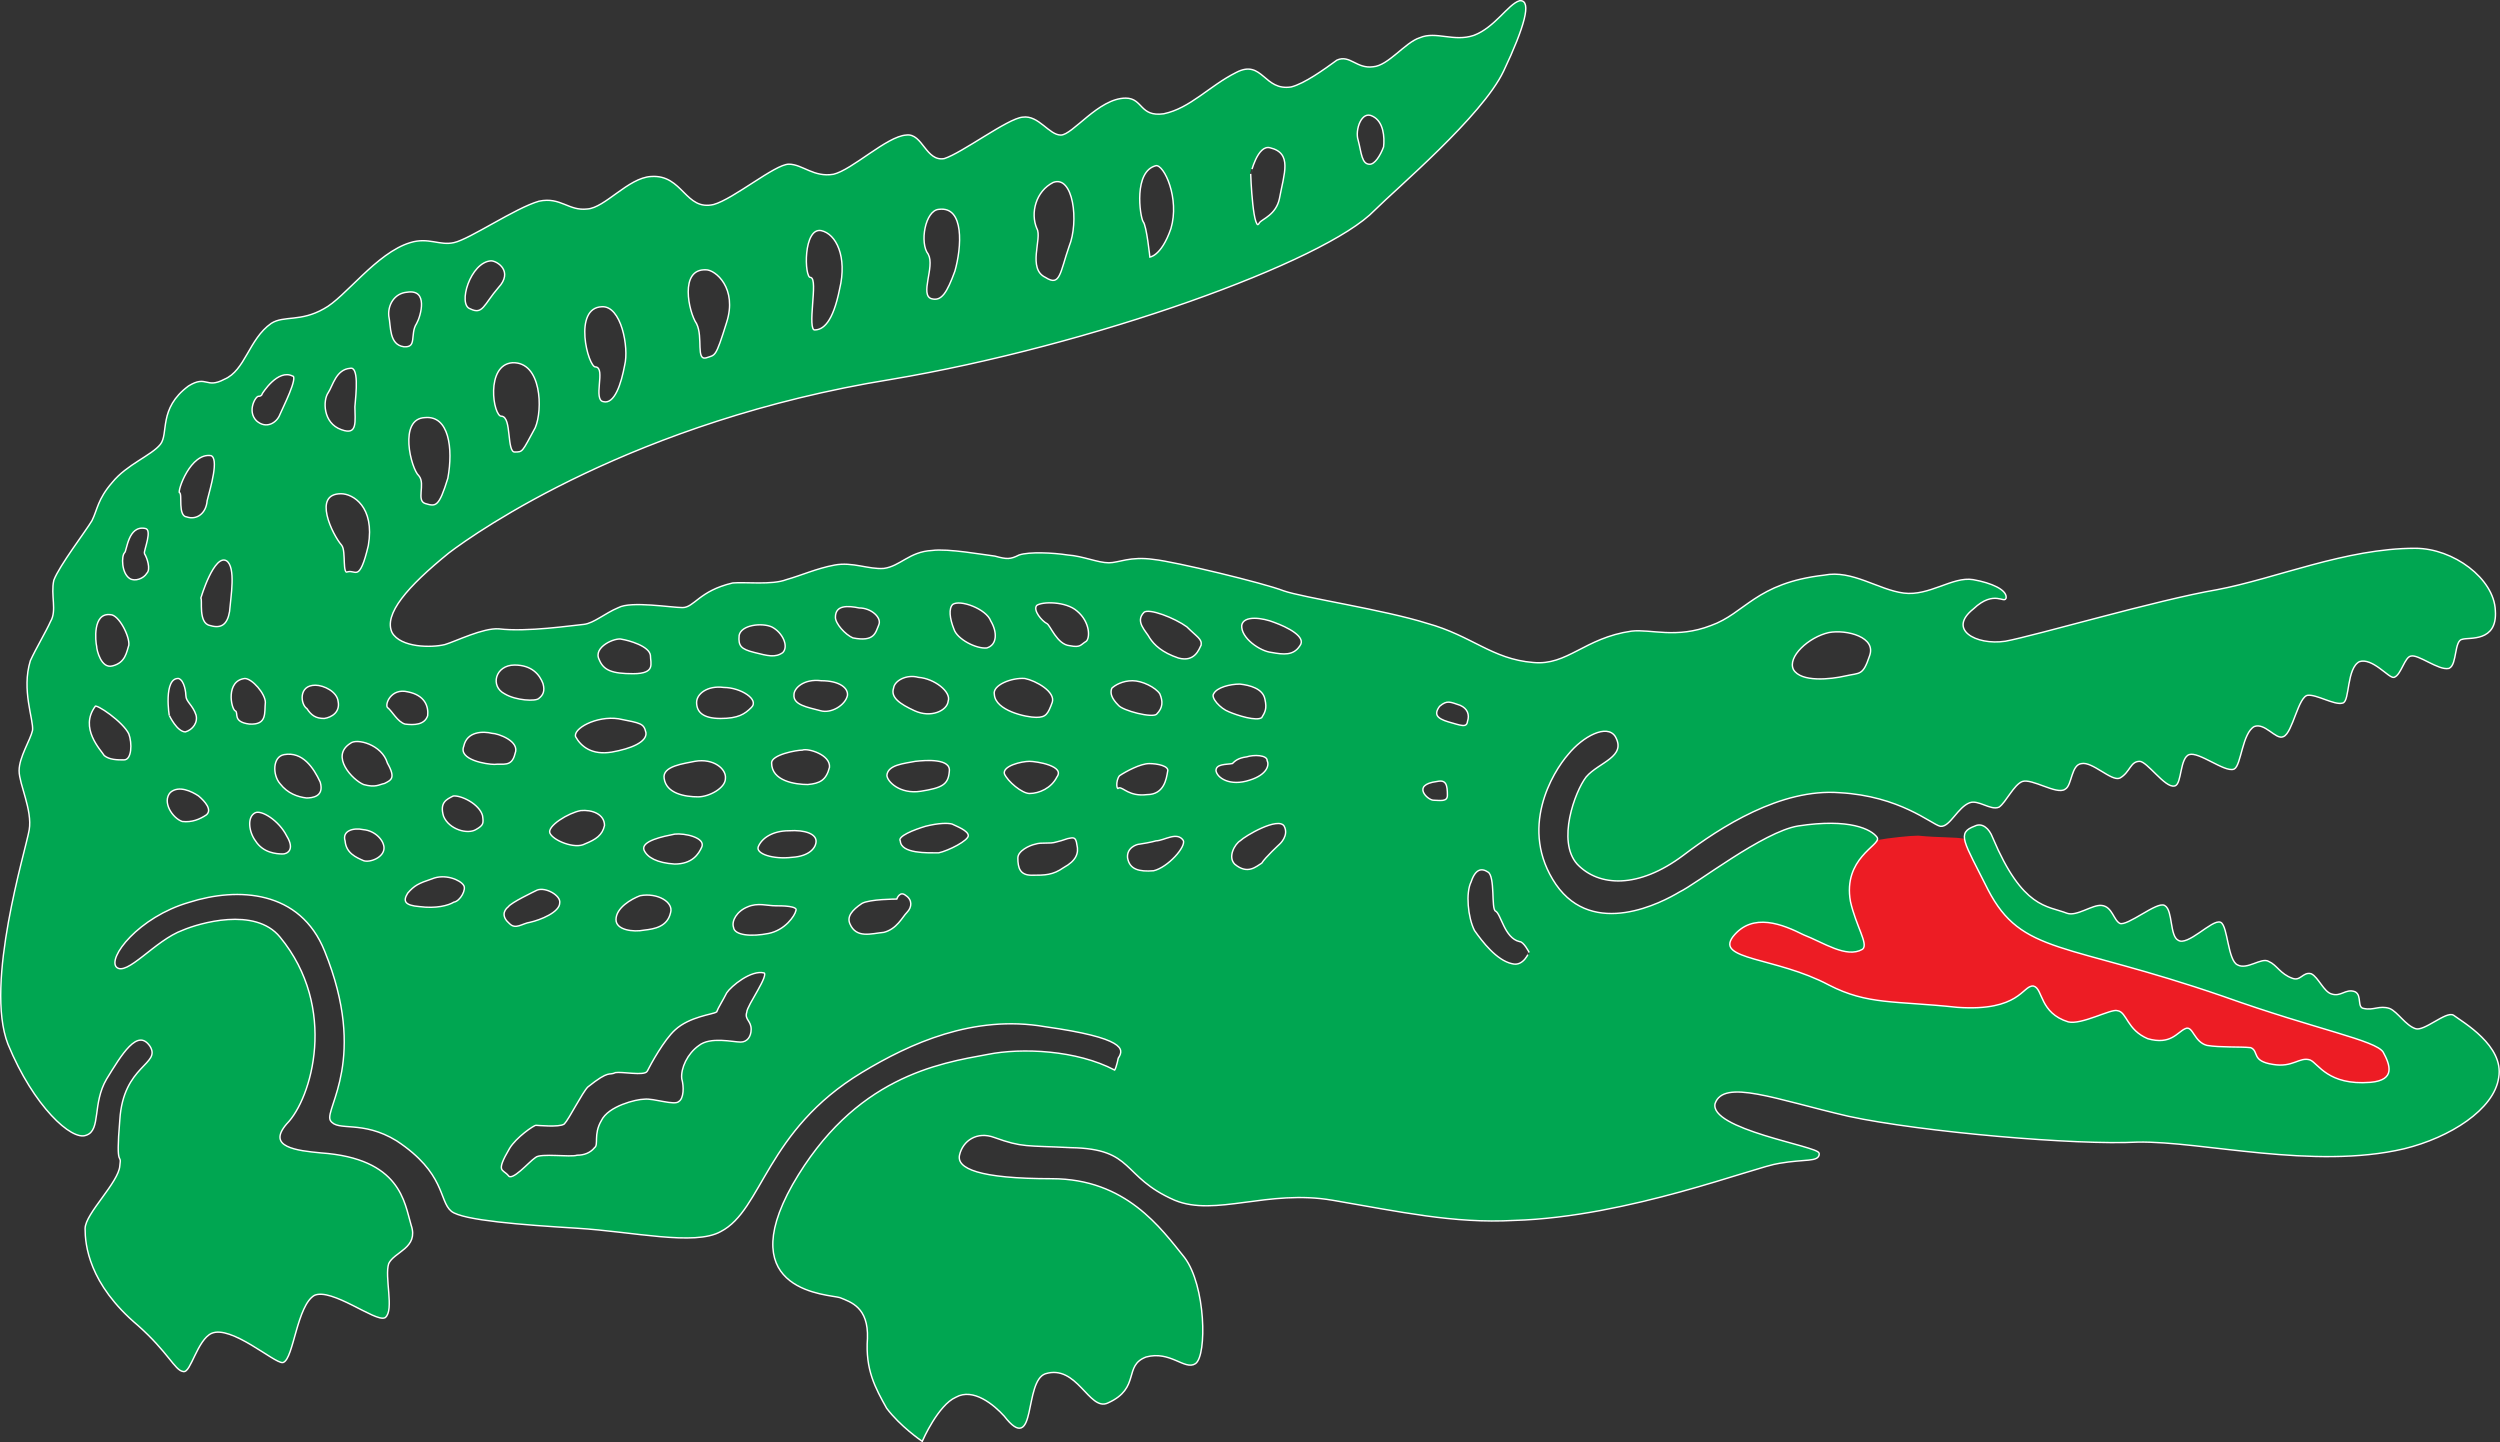 <?xml version="1.0" encoding="utf-8"?>
<!-- Generator: Adobe Illustrator 16.0.0, SVG Export Plug-In . SVG Version: 6.00 Build 0)  -->
<!DOCTYPE svg PUBLIC "-//W3C//DTD SVG 1.1//EN" "http://www.w3.org/Graphics/SVG/1.1/DTD/svg11.dtd">
<svg version="1.1" id="Layer_1" xmlns="http://www.w3.org/2000/svg" xmlns:xlink="http://www.w3.org/1999/xlink" x="0px" y="0px"
	 width="187.303px" height="108.068px" viewBox="0 0 187.303 108.068" enable-background="new 0 0 187.303 108.068"
	 xml:space="preserve">
<rect x="0" y="0" width="187.303" height="108.068" fill="#333333" stroke="none"/>
<g>
	<path fill="#ED1C24" d="M143.715,62.607c-0.588,0-2.181,0.168-3.104,0.335c-0.169,0.504-2.6,1.594-2.014,4.614
		c0.419,1.847,1.343,3.188,0.923,3.522c-1.174,0.671-2.85-0.503-4.36-1.09c-1.509-0.755-3.856-1.762-5.367,0.168
		c-1.342,1.845,3.271,1.593,7.213,3.69c2.936,1.511,4.949,1.175,9.645,1.679c4.697,0.334,4.947-1.679,5.701-1.595
		c0.673,0.168,0.421,2.013,2.603,2.685c1.007,0.25,3.271-1.008,3.689-0.84c0.671,0.084,0.671,1.426,2.265,2.098
		c1.762,0.504,2.265-0.504,2.851-0.756c0.505-0.252,0.588,1.008,1.595,1.26c1.005,0.168,2.517,0.084,3.271,0.168
		c0.587,0.252,0,1.006,1.678,1.259c1.508,0.252,2.012-0.589,2.766-0.337c0.589,0.253,1.345,1.931,4.529,1.679
		c2.014-0.168,1.511-1.426,1.007-2.349c-0.588-0.924-4.947-1.68-11.992-4.194c-11.907-4.11-15.096-3.104-17.611-7.97
		c-1.005-2.013-1.593-3.104-1.76-3.774C146.565,62.691,145.308,62.775,143.715,62.607L143.715,62.607z"/>
	<path fill="none" stroke="#FFFFFF" stroke-width="0.216" stroke-miterlimit="2.613" d="M183.803,76.113
		c-0.505-0.336-2.182,1.258-2.852,1.006c-0.757-0.252-1.343-1.258-1.93-1.51c-0.755-0.25-1.175,0.168-1.929,0
		c-0.588-0.082-0.168-1.006-0.671-1.258c-0.673-0.251-1.008,0.418-1.762,0.168c-0.589-0.168-1.008-1.259-1.512-1.511
		c-0.586-0.167-0.754,0.588-1.424,0.336c-0.924-0.336-1.175-1.007-1.762-1.258c-0.504-0.336-1.594,0.671-2.348,0.251
		c-0.757-0.335-0.757-2.935-1.261-3.188c-0.586-0.251-2.431,1.845-3.186,1.342c-0.672-0.335-0.42-2.266-1.007-2.6
		c-0.503-0.336-2.768,1.594-3.354,1.342c-0.502-0.252-0.587-1.258-1.342-1.342c-0.671-0.084-1.845,0.839-2.601,0.587
		c-1.51-0.587-3.354-0.335-5.619-5.704c-0.251-0.671-0.753-1.091-1.256-0.839c-1.344,0.503-0.841,1.006,1.005,4.697
		c2.517,4.866,5.704,3.858,17.611,7.97c7.044,2.516,11.404,3.271,11.992,4.194c0.504,0.922,1.007,2.181-1.007,2.349
		c-3.187,0.252-3.941-1.427-4.529-1.679c-0.754-0.252-1.258,0.589-2.766,0.336c-1.678-0.252-1.091-1.006-1.678-1.258
		c-0.756-0.084-2.267,0-3.271-0.168c-1.007-0.252-1.09-1.512-1.595-1.26c-0.586,0.252-1.089,1.26-2.852,0.756
		c-1.593-0.672-1.593-2.014-2.264-2.098c-0.42-0.168-2.684,1.09-3.689,0.84c-2.182-0.672-1.93-2.517-2.603-2.685
		c-0.754-0.084-1.004,1.929-5.701,1.595c-4.694-0.504-6.709-0.168-9.645-1.679c-3.941-2.098-8.556-1.846-7.213-3.69
		c1.511-1.931,3.858-0.923,5.366-0.168c1.513,0.587,3.188,1.762,4.361,1.09c0.42-0.335-0.504-1.677-0.923-3.522
		c-0.586-3.271,2.267-4.278,2.014-4.781c-0.419-0.588-2.014-1.426-5.869-0.839c-2.602,0.419-7.633,4.36-8.892,4.949
		c-1.258,0.755-6.456,3.522-9.308-0.588c-2.852-4.192-0.252-8.472,0.922-9.813c1.09-1.342,2.937-2.35,3.605-1.342
		c0.924,1.594-1.258,2.013-2.181,3.104c-0.84,1.091-2.179,4.781-0.672,6.46c1.595,1.677,4.529,1.845,7.884-0.671
		c2.767-2.097,7.297-5.034,11.74-4.698c4.527,0.251,6.878,2.349,7.55,2.518c0.671,0.084,1.257-1.427,2.179-1.762
		c0.671-0.252,1.594,0.586,2.182,0.335c0.503-0.335,1.091-1.678,1.762-1.929c0.755-0.252,2.601,1.006,3.188,0.587
		c0.504-0.252,0.418-1.845,1.259-1.93c0.838-0.168,2.264,1.343,2.851,1.091c0.755-0.419,0.755-1.259,1.509-1.259
		c0.588,0,1.931,2.014,2.602,1.846c0.503-0.083,0.336-2.097,1.091-2.349c0.754-0.252,2.684,1.342,3.354,1.09
		c0.503-0.251,0.587-2.685,1.51-3.188c0.839-0.335,1.678,1.008,2.182,0.756c0.671-0.252,1.089-3.021,1.845-3.104
		c0.67-0.084,2.013,0.754,2.6,0.587c0.503-0.084,0.251-2.601,1.258-3.104c1.008-0.334,2.266,1.26,2.6,1.176
		c0.504-0.168,0.755-1.51,1.259-1.594c0.588-0.168,2.097,1.09,2.853,0.923c0.586-0.252,0.336-2.098,1.006-2.183
		c0.504-0.167,2.601,0.252,2.432-2.097c-0.084-2.35-3.102-4.614-5.952-4.614c-5.201,0-10.399,2.265-14.846,3.104
		c-4.443,0.755-13.585,3.439-15.851,3.859c-2.263,0.336-4.445-0.923-2.433-2.518c1.596-1.51,2.433-0.334,2.433-0.838
		s-1.007-1.007-2.433-1.259c-1.51-0.251-3.271,1.259-5.198,1.007c-1.93-0.252-3.857-1.761-5.953-1.342
		c-5.116,0.587-5.871,2.853-8.47,3.773c-2.603,1.007-4.53,0.252-5.956,0.42c-3.521,0.503-4.78,2.602-7.379,2.35
		c-3.104-0.252-4.613-2.014-7.969-2.938c-3.187-1.006-9.308-1.929-10.734-2.432c-1.509-0.587-8.134-2.183-9.728-2.35
		c-1.761-0.252-2.6,0.251-3.354,0.251c-0.84,0-1.931-0.503-3.104-0.587c-1.091-0.168-2.852-0.251-3.604,0
		c-0.672,0.336-0.923,0.336-1.847,0.084c-0.754-0.084-3.521-0.587-4.695-0.419c-1.679,0.084-2.35,1.176-3.606,1.344
		c-1.174,0.084-2.348-0.505-3.688-0.252c-1.343,0.252-2.433,0.755-3.606,1.09c-1.09,0.419-3.103,0.167-4.025,0.251
		c-2.516,0.587-2.852,1.845-3.773,1.845c-0.839,0-3.857-0.503-4.78,0c-1.007,0.42-1.845,1.174-2.6,1.258
		c-0.922,0.084-4.277,0.588-6.374,0.336c-1.174-0.084-3.188,0.923-4.025,1.174c-1.006,0.252-3.354,0.252-4.025-0.923
		c-0.672-1.426,1.174-3.522,4.277-6.04c2.097-1.594,13.921-9.898,33.125-13.003c15.012-2.517,32.538-8.809,36.229-12.667
		c1.594-1.594,8.052-7.047,9.644-10.402c1.593-3.355,2.096-5.285,1.259-5.201c-0.838,0.252-1.845,2.013-3.438,2.6
		c-1.511,0.503-2.853-0.335-4.025,0.168c-1.091,0.335-2.348,2.098-3.521,2.182c-1.258,0.167-1.763-0.924-2.687-0.505
		c-0.922,0.672-2.431,1.763-3.438,2.014c-2.096,0.336-2.18-2.097-4.108-1.09c-2.013,1.006-3.438,2.684-5.45,3.103
		c-1.846,0.252-1.595-1.174-2.852-1.174c-2.014,0-3.941,2.768-4.864,2.768c-0.922,0-1.678-1.51-2.851-1.342
		c-1.091,0.084-4.529,2.686-5.871,3.104c-1.426,0.252-1.677-1.931-2.853-1.763c-1.425,0.084-4.024,2.602-5.45,2.938
		c-1.51,0.251-2.349-0.755-3.354-0.755s-4.109,2.601-5.619,3.02c-2.18,0.503-2.348-2.264-4.695-2.097
		c-1.678,0.084-3.438,2.35-4.779,2.434c-1.427,0.167-2.014-0.923-3.607-0.587c-1.761,0.503-5.198,2.853-6.374,3.104
		c-1.09,0.251-1.929-0.419-3.271,0c-2.517,0.755-4.863,4.109-6.458,4.949c-1.761,1.007-3.019,0.503-3.941,1.091
		c-1.677,1.174-1.928,3.522-3.521,4.194c-1.426,0.755-1.341-0.336-2.685,0.503c-2.263,1.678-1.425,3.524-2.096,4.363
		c-0.671,0.838-2.517,1.509-3.606,2.853c-1.091,1.258-1.091,2.013-1.51,2.852c-0.503,0.839-2.432,3.356-2.851,4.446
		c-0.251,1.091,0.251,2.265-0.251,3.104c-0.336,0.755-1.09,2.015-1.511,2.936c-0.671,2.182,0.253,4.362,0.169,5.201
		c-0.169,0.755-1.008,2.014-1.008,3.021s1.008,2.936,0.755,4.446C1.988,63.698-1.115,73.68,0.646,78.21
		c1.93,4.697,4.78,7.215,5.786,6.795c1.09-0.336,0.419-2.35,1.51-4.192c1.091-1.765,2.349-3.945,3.354-2.435
		c0.839,1.427-2.012,1.427-2.266,5.535c-0.335,3.943,0.169,2.267,0,3.439c-0.084,1.26-2.6,3.608-2.6,4.698
		c0,1.175,0.252,4.111,3.941,7.214c2.265,2.014,2.768,3.354,3.354,3.438c0.503,0.17,1.007-2.348,2.098-2.852
		c1.51-0.672,4.78,2.266,5.366,2.182c0.755-0.252,1.006-4.279,2.349-5.033c1.343-0.588,4.612,2.013,5.285,1.678
		c0.67-0.504-0.086-3.021,0.25-4.026c0.42-0.922,2.264-1.174,1.677-2.853c-0.502-1.678-0.754-4.948-6.708-5.368
		c-1.763-0.168-4.193-0.421-2.601-2.265c1.846-1.848,3.857-8.641-0.504-13.926c-1.844-2.265-6.038-1.007-7.212-0.504
		c-2.096,0.755-4.192,3.523-5.031,2.769c-0.755-0.755,1.678-3.857,5.45-4.949c3.69-1.175,8.388-0.923,10.232,3.691
		c3.27,8.052,0,11.828,0.419,12.666c0.503,0.84,2.347-0.084,4.947,1.512c3.69,2.433,3.188,4.529,4.109,5.285
		c0.838,0.67,5.283,1.006,9.394,1.258c4.192,0.253,8.805,1.343,10.733,0.253c3.104-1.595,3.354-7.552,10.566-11.914
		c3.605-2.181,8.386-4.361,13.753-3.439c5.955,0.84,6.039,1.68,5.535,2.434c-0.084,0.421-0.25,1.007-0.335,0.923
		c-2.853-1.509-6.96-1.677-9.478-1.175c-3.689,0.673-9.979,1.681-14.592,9.732c-4.529,8.053,2.767,8.137,3.522,8.389
		c0.839,0.336,2.181,0.754,2.097,3.104c-0.168,2.348,0.587,3.69,1.426,5.201c1.006,1.342,2.601,2.432,2.601,2.432
		s1.174-2.684,2.516-3.271c1.342-0.754,2.935,0.589,3.69,1.427c2.348,3.021,1.343-2.601,3.019-3.187
		c2.433-0.756,3.354,2.853,4.697,2.181c2.432-1.091,1.09-2.769,2.852-3.439c1.844-0.504,2.936,1.006,3.689,0.504
		c0.838-0.588,0.755-5.789-0.839-7.885c-1.762-2.182-4.36-5.873-9.896-5.873c-5.451,0-7.212-0.756-6.961-1.846
		c0.252-1.091,1.342-1.847,2.684-1.343c2.099,0.755,2.349,0.586,5.702,0.755c4.864,0.084,3.774,2.182,7.8,3.942
		c3.021,1.258,6.96-0.84,11.825,0c4.946,0.84,9.057,1.762,13.584,1.51c8.558-0.252,18.032-4.026,19.876-4.278
		c1.932-0.334,2.937-0.084,2.937-0.67c0-0.504-8.301-1.763-7.8-3.775c0.671-1.928,4.612-0.336,10.062,0.924
		c5.452,1.174,17.109,2.181,21.638,1.931c4.865-0.085,13.167,2.096,19.959,0.502c3.439-0.839,6.709-2.937,7.045-5.283
		C187.576,78.378,184.473,76.617,183.803,76.113L183.803,76.113z M137.006,47.34c1.342-0.252,3.689,0.335,3.104,1.847
		c-0.505,1.51-0.755,1.258-1.846,1.51c-1.092,0.251-3.354,0.503-3.942-0.504C133.818,49.186,135.496,47.675,137.006,47.34
		L137.006,47.34z M102.875,8.667c0.838,0.42,0.923,1.596,0.838,2.351c-0.252,0.671-0.671,1.342-1.09,1.342
		c-0.672,0-0.672-0.923-0.922-1.846C101.447,9.758,101.951,8.164,102.875,8.667L102.875,8.667z M95.16,11.017
		c1.76,0.419,1.089,2.013,0.753,3.857c-0.252,1.258-1.342,1.594-1.511,1.847c-0.586,1.091-0.753-3.691-0.753-3.691
		S94.153,10.765,95.16,11.017L95.16,11.017z M86.605,12.358c0.671-0.084,1.847,2.517,1.174,4.782
		c-0.754,2.181-1.677,2.181-1.677,2.181s-0.251-2.433-0.504-2.686C85.347,16.217,84.844,12.778,86.605,12.358L86.605,12.358z
		 M78.889,13.617c1.595-0.587,2.015,3.019,1.259,4.865c-0.671,1.93-0.671,3.104-1.846,2.349c-1.426-0.671-0.251-3.02-0.671-3.69
		C77.128,15.965,77.548,14.288,78.889,13.617L78.889,13.617z M70.336,15.63c2.013-0.252,1.761,2.936,1.258,4.698
		c-0.587,1.593-1.006,2.348-1.844,2.097c-0.923-0.336,0.251-2.434-0.252-3.354C68.827,18.231,69.246,15.714,70.336,15.63
		L70.336,15.63z M61.53,17.224c1.175,0.251,2.014,2.013,1.427,4.445c-0.503,2.518-1.258,3.104-1.93,3.104
		c-0.671,0,0.251-3.943-0.336-3.943C60.188,20.831,60.105,16.973,61.53,17.224L61.53,17.224z M52.893,20.16
		c0.755,0,2.433,1.426,1.593,4.026c-0.838,2.685-0.838,2.434-1.593,2.685c-0.839,0.168-0.251-1.595-0.755-2.601
		C51.551,23.431,50.796,20.076,52.893,20.16L52.893,20.16z M45.093,22.927c1.51-0.084,2.097,3.104,1.761,4.446
		c-0.251,1.342-0.755,3.021-1.677,2.769c-0.839-0.167,0.167-2.601-0.587-2.601C44.004,27.542,42.829,23.012,45.093,22.927
		L45.093,22.927z M40.146,32.072c-1.006,1.846-0.923,1.846-1.593,1.846c-0.671,0-0.252-2.685-1.006-2.685
		c-0.671,0-1.258-3.942,0.838-4.11C40.648,27.039,40.733,30.729,40.146,32.072L40.146,32.072z M36.791,19.489
		c0.503,0,1.761,0.839,0.587,2.098c-1.09,1.258-1.174,2.098-2.18,1.595C34.191,22.844,35.198,19.573,36.791,19.489L36.791,19.489z
		 M8.278,45.998c0.671,0,1.51,1.677,1.427,2.35c-0.168,0.503-0.251,1.342-1.259,1.594c-0.923,0.251-1.258-1.258-1.258-1.51
		C7.104,48.094,6.852,45.83,8.278,45.998L8.278,45.998z M9.285,56.986c-0.503,0-1.092,0-1.511-0.335
		c-0.252-0.42-1.929-2.097-0.671-3.775c0.084-0.251,2.182,1.175,2.601,2.098C9.956,55.645,9.956,56.986,9.285,56.986L9.285,56.986z
		 M11.045,42.978c-0.252,0.419-0.922,0.671-1.341,0.419c-0.671-0.419-0.671-1.762-0.419-2.013c0.167-0.084,0.25-2.097,1.592-1.847
		c0.671,0.084-0.084,1.762,0,1.93C11.045,41.719,11.381,42.643,11.045,42.978L11.045,42.978z M66.897,51.534
		c0.084-0.587,1.006-1.09,1.93-0.838c1.174,0.084,2.516,1.09,2.265,1.845c-0.084,0.755-1.342,1.342-2.6,0.755
		C67.4,52.792,66.646,52.289,66.897,51.534L66.897,51.534z M68.575,56.986c0.755-0.084,2.768-0.251,2.6,0.839
		c-0.083,1.006-0.587,1.258-2.18,1.51c-1.595,0.251-2.601-0.755-2.601-1.258C66.479,57.239,67.736,57.154,68.575,56.986
		L68.575,56.986z M64.382,45.495c0.922,0,1.761,0.754,1.509,1.341c-0.251,0.588-0.335,1.342-2.012,1.007
		c-0.587-0.252-1.342-1.091-1.342-1.594C62.537,45.243,63.543,45.327,64.382,45.495L64.382,45.495z M55.325,47.591
		c0.167-0.839,1.761-1.006,2.516-0.671c0.839,0.42,1.342,1.511,0.839,2.015c-0.587,0.42-1.174,0.252-2.181,0
		S55.241,48.43,55.325,47.591L55.325,47.591z M54.234,51.451c1.259,0,2.769,0.922,2.097,1.593c-0.503,0.503-1.006,0.839-2.349,0.839
		c-1.342,0-1.845-0.503-1.845-1.258C52.138,51.954,52.976,51.283,54.234,51.451L54.234,51.451z M52.054,56.986
		c1.426-0.251,2.432,0.587,2.349,1.343c0,0.755-1.258,1.426-2.097,1.426c-1.006,0-2.432-0.252-2.6-1.426
		C49.538,57.323,51.299,57.154,52.054,56.986L52.054,56.986z M48.196,63.698c-0.251-0.755,1.51-1.09,2.349-1.258
		c0.755-0.084,2.348,0.252,2.097,1.007c-0.251,0.587-0.755,1.342-2.097,1.342C49.203,64.705,48.448,64.285,48.196,63.698
		L48.196,63.698z M50.292,68.396c-0.251,1.091-1.257,1.258-2.013,1.342c-0.839,0.168-2.181,0-2.181-0.838
		c0-0.923,1.175-1.594,1.846-1.846C49.287,66.802,50.544,67.556,50.292,68.396L50.292,68.396z M46.604,47.843
		c0.502,0.084,2.097,0.505,2.181,1.26c0,0.587,0.419,1.426-1.343,1.426c-1.593,0-2.264-0.252-2.6-1.091
		C44.338,48.43,46.1,47.675,46.604,47.843L46.604,47.843z M46.352,53.799c1.677,0.335,1.93,0.335,2.097,1.091
		c0.084,0.755-1.174,1.258-2.601,1.51c-1.51,0.252-2.348-0.419-2.768-1.174C42.829,54.554,44.674,53.547,46.352,53.799
		L46.352,53.799z M43.5,60.677c0.838-0.083,1.845,0.252,1.845,1.176c-0.167,0.755-0.67,1.09-1.509,1.426
		c-0.755,0.419-2.433-0.252-2.685-0.839S42.577,60.846,43.5,60.677L43.5,60.677z M41.99,67.641c0,0.755-1.51,1.342-2.265,1.51
		c-0.587,0.084-1.09,0.587-1.593,0.084c-0.587-0.503-0.503-1.007-0.084-1.342c0.251-0.336,1.845-1.091,2.181-1.259
		C40.9,66.382,42.075,67.052,41.99,67.641L41.99,67.641z M38.552,49.772c1.342,0,1.929,0.755,2.181,1.426
		c0.167,0.587,0,0.922-0.336,1.174c-0.251,0.252-1.761,0.168-2.6-0.335C36.623,51.451,37.042,49.772,38.552,49.772L38.552,49.772z
		 M31.843,31.233c1.845-0.168,2.18,2.349,1.761,4.614c-0.671,2.18-0.923,2.18-1.761,1.929c-0.755-0.252,0-1.511-0.504-2.099
		C30.752,35.176,29.746,31.317,31.843,31.233L31.843,31.233z M30.5,21.838c1.678-0.251,1.091,1.846,0.755,2.434
		c-0.503,0.755,0.084,1.846-1.005,1.761c-1.175-0.167-1.007-1.593-1.175-2.349C28.992,22.844,29.495,21.921,30.5,21.838L30.5,21.838
		z M24.547,29.388c0.336-0.504,0.587-1.762,1.677-1.846c0.754-0.168,0.503,1.93,0.419,2.937c0,1.006,0.252,2.264-1.09,1.761
		C24.128,31.737,24.128,29.976,24.547,29.388L24.547,29.388z M19.348,29.64c0.251,0,0.251-0.168,0.251-0.168s1.175-1.93,2.35-1.344
		c0.503,0.084-0.756,2.518-0.923,2.938c-0.251,0.671-1.09,1.174-1.845,0.503C18.425,30.813,19.096,29.64,19.348,29.64L19.348,29.64z
		 M15.825,34.085c0.671,0.251,0,2.434-0.252,3.439c-0.083,1.007-0.839,1.51-1.594,1.258c-0.755-0.083-0.336-1.845-0.588-1.845
		C13.226,36.77,14.231,33.834,15.825,34.085L15.825,34.085z M13.393,50.78c0.504,0.167,0.588,1.174,0.588,1.341
		c0,0.42,0.503,0.671,0.755,1.426c0.167,0.587-0.252,1.176-0.839,1.343c-0.671,0-1.257-1.259-1.257-1.259
		C12.639,53.799,12.136,50.696,13.393,50.78L13.393,50.78z M15.49,61.097c-0.505,0.336-1.092,0.587-1.847,0.503
		c-0.755-0.251-1.593-1.51-0.922-2.266c0.67-0.587,1.677-0.084,2.18,0.251C15.406,60.007,15.993,60.677,15.49,61.097L15.49,61.097z
		 M15.742,46.92c-1.007-0.168-0.588-2.097-0.756-2.097c0,0,1.008-3.438,2.014-2.852c0.755,0.503,0.336,2.769,0.252,3.858
		C17.083,46.836,16.58,47.172,15.742,46.92L15.742,46.92z M17.586,53.296c-0.335-0.168-0.755-2.349,0.755-2.516
		c0.587,0,1.594,1.174,1.594,1.845c-0.083,0.755,0.168,1.761-1.258,1.677C17.335,54.135,17.838,53.38,17.586,53.296L17.586,53.296z
		 M21.192,64.034c-0.503,0-1.51-0.084-2.096-1.007c-0.503-0.671-0.671-1.845,0-2.18c0.502-0.253,1.844,0.587,2.432,1.761
		C22.198,63.698,21.528,64.034,21.192,64.034L21.192,64.034z M22.954,59.839c-0.671-0.084-1.426-0.336-2.014-1.09
		c-0.587-0.671-0.587-2.097,0.336-2.265c1.426-0.252,2.264,1.007,2.768,2.098C24.379,59.755,23.373,59.839,22.954,59.839
		L22.954,59.839z M24.295,53.883c-0.671,0-1.006-0.252-1.341-0.755c-0.503-0.336-0.671-1.845,0.67-1.845
		c0.671,0,1.678,0.503,1.762,1.258C25.553,53.38,24.883,53.799,24.295,53.883L24.295,53.883z M25.553,36.938
		c0.922,0,2.6,1.007,2.096,3.942c-0.671,2.853-1.006,1.847-1.593,2.014c-0.503,0.252-0.167-1.595-0.503-2.014
		C24.883,40.125,23.289,36.938,25.553,36.938L25.553,36.938z M27.23,64.537c-0.587-0.252-1.341-0.587-1.426-1.51
		c-0.251-0.839,0.671-1.09,1.426-0.922c0.923,0.083,1.595,0.838,1.595,1.426C28.825,64.285,27.733,64.705,27.23,64.537L27.23,64.537
		z M28.825,58.749c-0.421,0.083-0.672,0.335-1.595,0.083c-0.839-0.335-2.6-2.181-1.006-3.188c0.503-0.419,2.433,0.084,2.852,1.51
		C29.746,58.329,29.327,58.497,28.825,58.749L28.825,58.749z M28.992,53.044c-0.252-0.252,0.251-1.593,1.593-1.258
		c1.259,0.251,1.594,1.09,1.51,1.845c-0.251,0.755-1.091,0.755-1.762,0.671C29.746,54.135,29.327,53.296,28.992,53.044
		L28.992,53.044z M34.023,67.641c-0.419,0.252-1.342,0.503-2.6,0.336c-1.091-0.084-1.342-0.42-0.923-1.09
		c0.503-0.589,0.839-0.756,1.846-1.092c1.006-0.419,2.181,0.084,2.433,0.503C35.03,66.634,34.527,67.556,34.023,67.641
		L34.023,67.641z M35.701,62.188c-0.672,0.42-2.097,0-2.517-1.006c-0.335-1.091,0.252-1.344,0.755-1.596
		c0.587-0.084,2.014,0.588,2.266,1.511C36.288,61.684,36.288,61.853,35.701,62.188L35.701,62.188z M37.042,57.323
		c-0.587,0-2.769-0.336-2.349-1.426c0.251-1.174,1.511-1.174,2.182-1.007c0.419,0,2.18,0.587,1.761,1.594
		C38.384,57.574,37.629,57.239,37.042,57.323L37.042,57.323z M56.331,77.119c0,0.588-0.335,1.008-0.838,1.008
		c-0.588,0-2.265-0.42-3.104,0.252c-0.839,0.586-1.342,1.679-1.258,2.435c0.168,0.586,0.168,1.508-0.251,1.76
		c-0.335,0.336-1.929-0.252-2.6-0.168c-0.588,0-2.685,0.504-3.188,1.594c-0.587,1.008-0.167,1.762-0.503,2.015
		c-0.335,0.42-0.839,0.588-1.342,0.588c-0.503,0.168-2.769-0.168-3.104,0.168c-0.503,0.334-1.761,1.846-2.097,1.342
		c-0.419-0.504-1.006-0.252,0.084-2.098c0.503-0.839,1.845-1.761,2.013-1.761c0.084,0,1.762,0.166,2.098-0.084
		c0.335-0.338,1.342-2.35,1.762-2.77c1.677-1.342,1.593-0.84,2.096-1.092c0.504-0.084,2.182,0.252,2.349-0.084
		c0.252-0.502,1.258-2.349,2.097-3.104c1.09-1.006,2.852-1.174,3.103-1.342c0.083-0.25,0.503-0.922,0.755-1.426
		c0.335-0.503,1.846-1.762,2.853-1.51c0.503,0.167-1.258,2.518-1.258,3.02C55.828,76.365,56.331,76.449,56.331,77.119L56.331,77.119
		z M57.589,69.989c-1.258,0.252-2.601,0.168-2.685-0.502c-0.168-0.504,0.253-1.26,1.091-1.594c0.755-0.336,1.509-0.084,2.096-0.084
		c0.503,0,1.762,0,1.594,0.419C59.602,68.647,58.847,69.737,57.589,69.989L57.589,69.989z M59.35,64.285
		c-1.426,0.168-2.767-0.251-2.6-0.838c0.251-0.671,1.09-1.259,2.348-1.259c1.258-0.083,2.097,0.252,2.097,0.839
		C61.195,63.53,60.691,64.202,59.35,64.285L59.35,64.285z M62.201,57.491c-0.251,1.006-0.756,1.258-1.678,1.341
		c-0.923,0-2.768-0.251-2.768-1.678c0-0.671,1.929-1.007,2.348-1.007C60.524,55.98,62.285,56.483,62.201,57.491L62.201,57.491z
		 M63.543,52.121c-0.167,0.755-1.258,1.426-2.098,1.175c-0.922-0.252-2.096-0.42-2.012-1.258c0-0.504,0.754-1.258,2.096-1.091
		C62.956,50.947,63.627,51.534,63.543,52.121L63.543,52.121z M67.988,68.396c-0.335,0.336-0.755,1.258-1.761,1.51
		c-0.922,0.083-2.097,0.503-2.6-0.671c-0.251-0.587,0.168-1.09,0.922-1.594c0.587-0.335,2.6-0.335,2.6-0.335
		s0.251-0.672,0.754-0.252C68.407,67.389,68.407,67.977,67.988,68.396L67.988,68.396z M70.336,63.95
		c-0.839,0-2.853,0.084-2.937-0.923c-0.251-0.419,1.092-0.922,1.93-1.174c1.006-0.252,1.677-0.252,2.013-0.168
		c0.335,0.168,1.258,0.503,1.258,0.923C72.6,63.026,71.091,63.782,70.336,63.95L70.336,63.95z M71.426,47.172
		c-0.335-0.839-0.419-1.595-0.084-1.929c0.587-0.42,2.6,0.334,2.935,1.258c0.505,0.839,0.505,1.847-0.335,2.099
		C73.104,48.682,71.678,47.927,71.426,47.172L71.426,47.172z M74.445,52.038c-0.168-0.755,1.343-1.342,2.35-1.258
		c0.838,0.167,2.349,1.006,2.096,1.845c-0.334,0.922-0.502,1.174-1.258,1.174S74.529,53.296,74.445,52.038L74.445,52.038z
		 M75.2,57.994c-0.168-0.671,1.343-1.007,1.929-1.007c0.503,0,2.769,0.336,2.098,1.259c-0.42,0.839-1.343,1.258-2.098,1.258
		C76.542,59.503,75.452,58.581,75.2,57.994L75.2,57.994z M79.728,65.04c-0.839,0.587-1.426,0.587-2.432,0.587
		c-0.922,0-1.091-0.587-1.091-1.342c0-0.587,0.923-1.006,1.343-1.09c0.503-0.168,1.09,0,1.594-0.168
		c0.335-0.084,0.335-0.084,0.838-0.251c0.42-0.084,0.671-0.168,0.755,0.503C80.904,63.95,80.651,64.537,79.728,65.04L79.728,65.04z
		 M81.406,48.094c-0.421,0.252-0.421,0.504-1.259,0.336c-1.006-0.083-1.51-1.595-1.761-1.679c-0.336-0.167-1.091-1.006-0.756-1.425
		c0.42-0.336,2.266-0.336,3.104,0.419C81.742,46.585,81.742,47.843,81.406,48.094L81.406,48.094z M83.25,51.534
		c0.252-0.251,0.839-0.587,1.594-0.587c0.754,0,1.761,0.504,2.097,1.007c0.252,0.587,0.252,1.09-0.252,1.594
		c-0.336,0.335-2.6-0.251-2.936-0.671C83.25,52.373,83.083,51.954,83.25,51.534L83.25,51.534z M83.837,59.084
		c-0.25,0.252-0.335-0.587,0-1.006c0.504-0.336,1.594-0.923,2.265-0.923c0.587,0,1.593,0.168,1.427,0.671
		c-0.085,0.503-0.253,1.761-1.594,1.761C84.592,59.755,84.089,59,83.837,59.084L83.837,59.084z M86.437,65.292
		c-1.09,0.084-1.845-0.083-2.012-1.007c-0.084-0.838,0.755-1.09,0.922-1.09c0.084,0,1.006-0.168,1.258-0.252
		c0.588,0,1.594-0.755,2.098,0C88.953,63.447,87.529,65.04,86.437,65.292L86.437,65.292z M90.043,48.347
		c-0.168,0.335-0.503,1.342-1.762,1.007c-1.258-0.42-1.846-1.007-2.181-1.512c-0.251-0.503-1.175-1.258-0.419-2.013
		c0.419-0.335,2.348,0.419,3.271,1.09C89.708,47.675,90.127,47.843,90.043,48.347L90.043,48.347z M90.882,51.954
		c0.252-0.503,1.258-0.755,2.014-0.755c0.754,0.084,1.761,0.335,1.926,1.174c0.17,0.755,0,1.007-0.25,1.427
		c-0.419,0.335-1.929-0.168-2.516-0.419C91.385,53.128,90.63,52.289,90.882,51.954L90.882,51.954z M91.05,57.742
		c0-0.587,0.839-0.503,1.258-0.587c0.168-0.168,0.419-0.419,1.09-0.503c0.503-0.168,1.594-0.168,1.594,0.335
		c0.169,0.336,0,1.091-1.342,1.511C92.14,59,91.134,58.329,91.05,57.742L91.05,57.742z M95.913,63.278c0,0-1.092,1.006-1.342,1.427
		c-0.419,0.251-1.09,0.922-2.096,0.083c-0.587-0.587,0-1.594,0.42-1.846c0.335-0.335,2.851-1.845,3.354-1.09
		C96.668,62.607,95.913,63.278,95.913,63.278L95.913,63.278z M97.423,48.43c-0.503,0.755-1.259,0.671-2.179,0.503
		c-0.842-0.084-2.349-1.092-2.266-2.099c0.168-0.838,1.678-0.587,2.516-0.251C96.418,46.92,98.011,47.675,97.423,48.43L97.423,48.43
		z M107.401,60.007c-0.502,0-1.76-1.259,0.252-1.51c0.758-0.168,0.842,0.335,0.842,1.09
		C108.494,60.175,107.822,60.007,107.401,60.007L107.401,60.007z M108.494,54.135c-0.842-0.252-1.177-0.587-0.673-1.259
		c0.589-0.503,0.839-0.335,1.593-0.084c0.588,0.252,0.756,0.755,0.588,1.259C109.918,54.639,109.414,54.385,108.494,54.135
		L108.494,54.135z M113.272,72.255c-1.174-0.252-2.263-1.678-2.851-2.518c-0.504-1.006-0.671-2.852-0.252-3.69
		c0.336-1.007,0.84-1.091,1.343-0.755c0.586,0.335,0.252,2.854,0.586,2.937c0.419,0.252,0.67,2.015,1.762,2.266
		c0.334,0,0.756,0.839,0.756,0.839S114.194,72.506,113.272,72.255L113.272,72.255z"/>
	<path fill="#00A651" d="M183.803,76.113c-0.505-0.336-2.182,1.258-2.852,1.006c-0.757-0.252-1.343-1.258-1.93-1.51
		c-0.755-0.25-1.175,0.168-1.929,0c-0.588-0.082-0.168-1.006-0.671-1.258c-0.673-0.251-1.008,0.418-1.762,0.168
		c-0.589-0.168-1.008-1.259-1.512-1.511c-0.586-0.167-0.754,0.588-1.424,0.336c-0.924-0.336-1.175-1.007-1.762-1.258
		c-0.504-0.336-1.594,0.671-2.348,0.251c-0.757-0.335-0.757-2.935-1.261-3.188c-0.586-0.251-2.431,1.845-3.186,1.342
		c-0.672-0.335-0.42-2.266-1.007-2.6c-0.503-0.336-2.768,1.594-3.354,1.342c-0.502-0.252-0.587-1.258-1.342-1.342
		c-0.671-0.084-1.845,0.839-2.601,0.587c-1.51-0.587-3.354-0.335-5.619-5.704c-0.251-0.671-0.753-1.091-1.256-0.839
		c-1.344,0.503-0.841,1.006,1.005,4.697c2.517,4.866,5.704,3.858,17.611,7.97c7.044,2.516,11.404,3.271,11.992,4.194
		c0.504,0.922,1.007,2.181-1.007,2.349c-3.187,0.252-3.941-1.427-4.529-1.679c-0.754-0.252-1.258,0.589-2.766,0.336
		c-1.678-0.252-1.091-1.006-1.678-1.258c-0.756-0.084-2.267,0-3.271-0.168c-1.007-0.252-1.09-1.512-1.595-1.26
		c-0.586,0.252-1.089,1.26-2.852,0.756c-1.593-0.672-1.593-2.014-2.264-2.098c-0.42-0.168-2.684,1.09-3.689,0.84
		c-2.182-0.672-1.93-2.517-2.603-2.685c-0.754-0.084-1.004,1.929-5.701,1.595c-4.694-0.504-6.709-0.168-9.645-1.679
		c-3.941-2.098-8.556-1.846-7.213-3.69c1.511-1.931,3.858-0.923,5.366-0.168c1.513,0.587,3.188,1.762,4.361,1.09
		c0.42-0.335-0.504-1.677-0.923-3.522c-0.586-3.271,2.267-4.278,2.014-4.781c-0.419-0.588-2.014-1.426-5.869-0.839
		c-2.602,0.419-7.633,4.36-8.892,4.949c-1.258,0.755-6.456,3.522-9.308-0.588c-2.852-4.192-0.252-8.472,0.922-9.813
		c1.09-1.342,2.937-2.35,3.605-1.342c0.924,1.594-1.258,2.013-2.181,3.104c-0.84,1.091-2.179,4.781-0.672,6.46
		c1.595,1.677,4.529,1.845,7.884-0.671c2.767-2.097,7.297-5.034,11.74-4.698c4.527,0.251,6.878,2.349,7.55,2.518
		c0.671,0.084,1.257-1.427,2.179-1.762c0.671-0.252,1.594,0.586,2.182,0.335c0.503-0.335,1.091-1.678,1.762-1.929
		c0.755-0.252,2.601,1.006,3.188,0.587c0.504-0.252,0.418-1.845,1.259-1.93c0.838-0.168,2.264,1.343,2.851,1.091
		c0.755-0.419,0.755-1.259,1.509-1.259c0.588,0,1.931,2.014,2.602,1.846c0.503-0.083,0.336-2.097,1.091-2.349
		c0.754-0.252,2.684,1.342,3.354,1.09c0.503-0.251,0.587-2.685,1.51-3.188c0.839-0.335,1.678,1.008,2.182,0.756
		c0.671-0.252,1.089-3.021,1.845-3.104c0.67-0.084,2.013,0.754,2.6,0.587c0.503-0.084,0.251-2.601,1.258-3.104
		c1.008-0.334,2.266,1.26,2.6,1.176c0.504-0.168,0.755-1.51,1.259-1.594c0.588-0.168,2.097,1.09,2.853,0.923
		c0.586-0.252,0.336-2.098,1.006-2.183c0.504-0.167,2.601,0.252,2.432-2.097c-0.084-2.35-3.102-4.614-5.952-4.614
		c-5.201,0-10.399,2.265-14.846,3.104c-4.443,0.755-13.585,3.439-15.851,3.859c-2.263,0.336-4.445-0.923-2.433-2.518
		c1.596-1.51,2.433-0.334,2.433-0.838s-1.007-1.007-2.433-1.259c-1.51-0.251-3.271,1.259-5.198,1.007
		c-1.93-0.252-3.857-1.761-5.953-1.342c-5.116,0.587-5.871,2.853-8.47,3.773c-2.603,1.007-4.53,0.252-5.956,0.42
		c-3.521,0.503-4.78,2.602-7.379,2.35c-3.104-0.252-4.613-2.014-7.969-2.938c-3.187-1.006-9.308-1.929-10.734-2.432
		c-1.509-0.587-8.134-2.183-9.728-2.35c-1.761-0.252-2.6,0.251-3.354,0.251c-0.84,0-1.931-0.503-3.104-0.587
		c-1.091-0.168-2.852-0.251-3.604,0c-0.672,0.336-0.923,0.336-1.847,0.084c-0.754-0.084-3.521-0.587-4.695-0.419
		c-1.679,0.084-2.35,1.176-3.606,1.344c-1.174,0.084-2.348-0.505-3.688-0.252c-1.343,0.252-2.433,0.755-3.606,1.09
		c-1.09,0.419-3.103,0.167-4.025,0.251c-2.516,0.587-2.852,1.845-3.773,1.845c-0.839,0-3.857-0.503-4.78,0
		c-1.007,0.42-1.845,1.174-2.6,1.258c-0.922,0.084-4.277,0.588-6.374,0.336c-1.174-0.084-3.188,0.923-4.025,1.174
		c-1.006,0.252-3.354,0.252-4.025-0.923c-0.672-1.426,1.174-3.522,4.277-6.04c2.097-1.594,13.921-9.898,33.125-13.003
		c15.012-2.517,32.538-8.809,36.229-12.667c1.594-1.594,8.052-7.047,9.644-10.402c1.593-3.355,2.096-5.285,1.259-5.201
		c-0.838,0.252-1.845,2.013-3.438,2.6c-1.511,0.503-2.853-0.335-4.025,0.168c-1.091,0.335-2.348,2.098-3.521,2.182
		c-1.258,0.167-1.763-0.924-2.687-0.505c-0.922,0.672-2.431,1.763-3.438,2.014c-2.096,0.336-2.18-2.097-4.108-1.09
		c-2.013,1.006-3.438,2.684-5.45,3.103c-1.846,0.252-1.595-1.174-2.852-1.174c-2.014,0-3.941,2.768-4.864,2.768
		c-0.922,0-1.678-1.51-2.851-1.342c-1.091,0.084-4.529,2.686-5.871,3.104c-1.426,0.252-1.677-1.931-2.853-1.763
		c-1.425,0.084-4.024,2.602-5.45,2.938c-1.51,0.251-2.349-0.755-3.354-0.755s-4.109,2.601-5.619,3.02
		c-2.18,0.503-2.348-2.264-4.695-2.097c-1.678,0.084-3.438,2.35-4.779,2.434c-1.427,0.167-2.014-0.923-3.607-0.587
		c-1.761,0.503-5.198,2.853-6.374,3.104c-1.09,0.251-1.929-0.419-3.271,0c-2.517,0.755-4.863,4.109-6.458,4.949
		c-1.761,1.007-3.019,0.503-3.941,1.091c-1.677,1.174-1.928,3.522-3.521,4.194c-1.426,0.755-1.341-0.336-2.685,0.503
		c-2.263,1.678-1.425,3.524-2.096,4.363c-0.671,0.838-2.517,1.509-3.606,2.853c-1.091,1.258-1.091,2.013-1.51,2.852
		c-0.503,0.839-2.432,3.356-2.851,4.446c-0.251,1.091,0.251,2.265-0.251,3.104c-0.336,0.755-1.09,2.015-1.511,2.936
		c-0.671,2.182,0.253,4.362,0.169,5.201c-0.169,0.755-1.008,2.014-1.008,3.021s1.008,2.936,0.755,4.446
		C1.988,63.698-1.115,73.68,0.646,78.21c1.93,4.697,4.78,7.215,5.786,6.795c1.09-0.336,0.419-2.35,1.51-4.192
		c1.091-1.765,2.349-3.945,3.354-2.435c0.839,1.427-2.012,1.427-2.266,5.535c-0.335,3.943,0.169,2.267,0,3.439
		c-0.084,1.26-2.6,3.608-2.6,4.698c0,1.175,0.252,4.111,3.941,7.214c2.265,2.014,2.768,3.354,3.354,3.438
		c0.503,0.17,1.007-2.348,2.098-2.852c1.51-0.672,4.78,2.266,5.366,2.182c0.755-0.252,1.006-4.279,2.349-5.033
		c1.343-0.588,4.612,2.013,5.285,1.678c0.67-0.504-0.086-3.021,0.25-4.026c0.42-0.922,2.264-1.174,1.677-2.853
		c-0.502-1.678-0.754-4.948-6.708-5.368c-1.763-0.168-4.193-0.421-2.601-2.265c1.846-1.848,3.857-8.641-0.504-13.926
		c-1.844-2.265-6.038-1.007-7.212-0.504c-2.096,0.755-4.192,3.523-5.031,2.769c-0.755-0.755,1.678-3.857,5.45-4.949
		c3.69-1.175,8.388-0.923,10.232,3.691c3.27,8.052,0,11.828,0.419,12.666c0.503,0.84,2.347-0.084,4.947,1.512
		c3.69,2.433,3.188,4.529,4.109,5.285c0.838,0.67,5.283,1.006,9.394,1.258c4.192,0.253,8.805,1.343,10.733,0.253
		c3.104-1.595,3.354-7.552,10.566-11.914c3.605-2.181,8.386-4.361,13.753-3.439c5.955,0.84,6.039,1.68,5.535,2.434
		c-0.084,0.421-0.25,1.007-0.335,0.923c-2.853-1.509-6.96-1.677-9.478-1.175c-3.689,0.673-9.979,1.681-14.592,9.732
		c-4.529,8.053,2.767,8.137,3.522,8.389c0.839,0.336,2.181,0.754,2.097,3.104c-0.168,2.348,0.587,3.69,1.426,5.201
		c1.006,1.342,2.601,2.432,2.601,2.432s1.174-2.684,2.516-3.271c1.342-0.754,2.935,0.589,3.69,1.427
		c2.348,3.021,1.343-2.601,3.019-3.187c2.433-0.756,3.354,2.853,4.697,2.181c2.432-1.091,1.09-2.769,2.852-3.439
		c1.844-0.504,2.936,1.006,3.689,0.504c0.838-0.588,0.755-5.789-0.839-7.885c-1.762-2.182-4.36-5.873-9.896-5.873
		c-5.451,0-7.212-0.756-6.961-1.846c0.252-1.091,1.342-1.847,2.684-1.343c2.099,0.755,2.349,0.586,5.702,0.755
		c4.864,0.084,3.774,2.182,7.8,3.942c3.021,1.258,6.96-0.84,11.825,0c4.946,0.84,9.057,1.762,13.584,1.51
		c8.558-0.252,18.032-4.026,19.876-4.278c1.932-0.334,2.937-0.084,2.937-0.67c0-0.504-8.301-1.763-7.8-3.775
		c0.671-1.928,4.612-0.336,10.062,0.924c5.452,1.174,17.109,2.181,21.638,1.931c4.865-0.085,13.167,2.096,19.959,0.502
		c3.439-0.839,6.709-2.937,7.045-5.283C187.576,78.378,184.473,76.617,183.803,76.113L183.803,76.113z M137.006,47.34
		c1.342-0.252,3.689,0.335,3.104,1.847c-0.505,1.51-0.755,1.258-1.846,1.51c-1.092,0.251-3.354,0.503-3.942-0.504
		C133.818,49.186,135.496,47.675,137.006,47.34L137.006,47.34z M102.875,8.667c0.838,0.42,0.923,1.596,0.838,2.351
		c-0.252,0.671-0.671,1.342-1.09,1.342c-0.672,0-0.672-0.923-0.922-1.846C101.447,9.758,101.951,8.164,102.875,8.667L102.875,8.667z
		 M95.16,11.017c1.76,0.419,1.089,2.013,0.753,3.857c-0.252,1.258-1.342,1.594-1.511,1.847c-0.586,1.091-0.753-3.691-0.753-3.691
		S94.153,10.765,95.16,11.017L95.16,11.017z M86.605,12.358c0.671-0.084,1.847,2.517,1.174,4.782
		c-0.754,2.181-1.677,2.181-1.677,2.181s-0.251-2.433-0.504-2.686C85.347,16.217,84.844,12.778,86.605,12.358L86.605,12.358z
		 M78.889,13.617c1.595-0.587,2.015,3.019,1.259,4.865c-0.671,1.93-0.671,3.104-1.846,2.349c-1.426-0.671-0.251-3.02-0.671-3.69
		C77.128,15.965,77.548,14.288,78.889,13.617L78.889,13.617z M70.336,15.63c2.013-0.252,1.761,2.936,1.258,4.698
		c-0.587,1.593-1.006,2.348-1.844,2.097c-0.923-0.336,0.251-2.434-0.252-3.354C68.827,18.231,69.246,15.714,70.336,15.63
		L70.336,15.63z M61.53,17.224c1.175,0.251,2.014,2.013,1.427,4.445c-0.503,2.518-1.258,3.104-1.93,3.104
		c-0.671,0,0.251-3.943-0.336-3.943C60.188,20.831,60.105,16.973,61.53,17.224L61.53,17.224z M52.893,20.16
		c0.755,0,2.433,1.426,1.593,4.026c-0.838,2.685-0.838,2.434-1.593,2.685c-0.839,0.168-0.251-1.595-0.755-2.601
		C51.551,23.431,50.796,20.076,52.893,20.16L52.893,20.16z M45.093,22.927c1.51-0.084,2.097,3.104,1.761,4.446
		c-0.251,1.342-0.755,3.021-1.677,2.769c-0.839-0.167,0.167-2.601-0.587-2.601C44.004,27.542,42.829,23.012,45.093,22.927
		L45.093,22.927z M40.146,32.072c-1.006,1.846-0.923,1.846-1.593,1.846c-0.671,0-0.252-2.685-1.006-2.685
		c-0.671,0-1.258-3.942,0.838-4.11C40.648,27.039,40.733,30.729,40.146,32.072L40.146,32.072z M36.791,19.489
		c0.503,0,1.761,0.839,0.587,2.098c-1.09,1.258-1.174,2.098-2.18,1.595C34.191,22.844,35.198,19.573,36.791,19.489L36.791,19.489z
		 M8.278,45.998c0.671,0,1.51,1.677,1.427,2.35c-0.168,0.503-0.251,1.342-1.259,1.594c-0.923,0.251-1.258-1.258-1.258-1.51
		C7.104,48.094,6.852,45.83,8.278,45.998L8.278,45.998z M9.285,56.986c-0.503,0-1.092,0-1.511-0.335
		c-0.252-0.42-1.929-2.097-0.671-3.775c0.084-0.251,2.182,1.175,2.601,2.098C9.956,55.645,9.956,56.986,9.285,56.986L9.285,56.986z
		 M11.045,42.978c-0.252,0.419-0.922,0.671-1.341,0.419c-0.671-0.419-0.671-1.762-0.419-2.013c0.167-0.084,0.25-2.097,1.592-1.847
		c0.671,0.084-0.084,1.762,0,1.93C11.045,41.719,11.381,42.643,11.045,42.978L11.045,42.978z M66.897,51.534
		c0.084-0.587,1.006-1.09,1.93-0.838c1.174,0.084,2.516,1.09,2.265,1.845c-0.084,0.755-1.342,1.342-2.6,0.755
		C67.4,52.792,66.646,52.289,66.897,51.534L66.897,51.534z M68.575,56.986c0.755-0.084,2.768-0.251,2.6,0.839
		c-0.083,1.006-0.587,1.258-2.18,1.51c-1.595,0.251-2.601-0.755-2.601-1.258C66.479,57.239,67.736,57.154,68.575,56.986
		L68.575,56.986z M64.382,45.495c0.922,0,1.761,0.754,1.509,1.341c-0.251,0.588-0.335,1.342-2.012,1.007
		c-0.587-0.252-1.342-1.091-1.342-1.594C62.537,45.243,63.543,45.327,64.382,45.495L64.382,45.495z M55.325,47.591
		c0.167-0.839,1.761-1.006,2.516-0.671c0.839,0.42,1.342,1.511,0.839,2.015c-0.587,0.42-1.174,0.252-2.181,0
		S55.241,48.43,55.325,47.591L55.325,47.591z M54.234,51.451c1.259,0,2.769,0.922,2.097,1.593c-0.503,0.503-1.006,0.839-2.349,0.839
		c-1.342,0-1.845-0.503-1.845-1.258C52.138,51.954,52.976,51.283,54.234,51.451L54.234,51.451z M52.054,56.986
		c1.426-0.251,2.432,0.587,2.349,1.343c0,0.755-1.258,1.426-2.097,1.426c-1.006,0-2.432-0.252-2.6-1.426
		C49.538,57.323,51.299,57.154,52.054,56.986L52.054,56.986z M48.196,63.698c-0.251-0.755,1.51-1.09,2.349-1.258
		c0.755-0.084,2.348,0.252,2.097,1.007c-0.251,0.587-0.755,1.342-2.097,1.342C49.203,64.705,48.448,64.285,48.196,63.698
		L48.196,63.698z M50.292,68.396c-0.251,1.091-1.257,1.258-2.013,1.342c-0.839,0.168-2.181,0-2.181-0.838
		c0-0.923,1.175-1.594,1.846-1.846C49.287,66.802,50.544,67.556,50.292,68.396L50.292,68.396z M46.604,47.843
		c0.502,0.084,2.097,0.505,2.181,1.26c0,0.587,0.419,1.426-1.343,1.426c-1.593,0-2.264-0.252-2.6-1.091
		C44.338,48.43,46.1,47.675,46.604,47.843L46.604,47.843z M46.352,53.799c1.677,0.335,1.93,0.335,2.097,1.091
		c0.084,0.755-1.174,1.258-2.601,1.51c-1.51,0.252-2.348-0.419-2.768-1.174C42.829,54.554,44.674,53.547,46.352,53.799
		L46.352,53.799z M43.5,60.677c0.838-0.083,1.845,0.252,1.845,1.176c-0.167,0.755-0.67,1.09-1.509,1.426
		c-0.755,0.419-2.433-0.252-2.685-0.839S42.577,60.846,43.5,60.677L43.5,60.677z M41.99,67.641c0,0.755-1.51,1.342-2.265,1.51
		c-0.587,0.084-1.09,0.587-1.593,0.084c-0.587-0.503-0.503-1.007-0.084-1.342c0.251-0.336,1.845-1.091,2.181-1.259
		C40.9,66.382,42.075,67.052,41.99,67.641L41.99,67.641z M38.552,49.772c1.342,0,1.929,0.755,2.181,1.426
		c0.167,0.587,0,0.922-0.336,1.174c-0.251,0.252-1.761,0.168-2.6-0.335C36.623,51.451,37.042,49.772,38.552,49.772L38.552,49.772z
		 M31.843,31.233c1.845-0.168,2.18,2.349,1.761,4.614c-0.671,2.18-0.923,2.18-1.761,1.929c-0.755-0.252,0-1.511-0.504-2.099
		C30.752,35.176,29.746,31.317,31.843,31.233L31.843,31.233z M30.5,21.838c1.678-0.251,1.091,1.846,0.755,2.434
		c-0.503,0.755,0.084,1.846-1.005,1.761c-1.175-0.167-1.007-1.593-1.175-2.349C28.992,22.844,29.495,21.921,30.5,21.838L30.5,21.838
		z M24.547,29.388c0.336-0.504,0.587-1.762,1.677-1.846c0.754-0.168,0.503,1.93,0.419,2.937c0,1.006,0.252,2.264-1.09,1.761
		C24.128,31.737,24.128,29.976,24.547,29.388L24.547,29.388z M19.348,29.64c0.251,0,0.251-0.168,0.251-0.168s1.175-1.93,2.35-1.344
		c0.503,0.084-0.756,2.518-0.923,2.938c-0.251,0.671-1.09,1.174-1.845,0.503C18.425,30.813,19.096,29.64,19.348,29.64L19.348,29.64z
		 M15.825,34.085c0.671,0.251,0,2.434-0.252,3.439c-0.083,1.007-0.839,1.51-1.594,1.258c-0.755-0.083-0.336-1.845-0.588-1.845
		C13.226,36.77,14.231,33.834,15.825,34.085L15.825,34.085z M13.393,50.78c0.504,0.167,0.588,1.174,0.588,1.341
		c0,0.42,0.503,0.671,0.755,1.426c0.167,0.587-0.252,1.176-0.839,1.343c-0.671,0-1.257-1.259-1.257-1.259
		C12.639,53.799,12.136,50.696,13.393,50.78L13.393,50.78z M15.49,61.097c-0.505,0.336-1.092,0.587-1.847,0.503
		c-0.755-0.251-1.593-1.51-0.922-2.266c0.67-0.587,1.677-0.084,2.18,0.251C15.406,60.007,15.993,60.677,15.49,61.097L15.49,61.097z
		 M15.742,46.92c-1.007-0.168-0.588-2.097-0.756-2.097c0,0,1.008-3.438,2.014-2.852c0.755,0.503,0.336,2.769,0.252,3.858
		C17.083,46.836,16.58,47.172,15.742,46.92L15.742,46.92z M17.586,53.296c-0.335-0.168-0.755-2.349,0.755-2.516
		c0.587,0,1.594,1.174,1.594,1.845c-0.083,0.755,0.168,1.761-1.258,1.677C17.335,54.135,17.838,53.38,17.586,53.296L17.586,53.296z
		 M21.192,64.034c-0.503,0-1.51-0.084-2.096-1.007c-0.503-0.671-0.671-1.845,0-2.18c0.502-0.253,1.844,0.587,2.432,1.761
		C22.198,63.698,21.528,64.034,21.192,64.034L21.192,64.034z M22.954,59.839c-0.671-0.084-1.426-0.336-2.014-1.09
		c-0.587-0.671-0.587-2.097,0.336-2.265c1.426-0.252,2.264,1.007,2.768,2.098C24.379,59.755,23.373,59.839,22.954,59.839
		L22.954,59.839z M24.295,53.883c-0.671,0-1.006-0.252-1.341-0.755c-0.503-0.336-0.671-1.845,0.67-1.845
		c0.671,0,1.678,0.503,1.762,1.258C25.553,53.38,24.883,53.799,24.295,53.883L24.295,53.883z M25.553,36.938
		c0.922,0,2.6,1.007,2.096,3.942c-0.671,2.853-1.006,1.847-1.593,2.014c-0.503,0.252-0.167-1.595-0.503-2.014
		C24.883,40.125,23.289,36.938,25.553,36.938L25.553,36.938z M27.23,64.537c-0.587-0.252-1.341-0.587-1.426-1.51
		c-0.251-0.839,0.671-1.09,1.426-0.922c0.923,0.083,1.595,0.838,1.595,1.426C28.825,64.285,27.733,64.705,27.23,64.537L27.23,64.537
		z M28.825,58.749c-0.421,0.083-0.672,0.335-1.595,0.083c-0.839-0.335-2.6-2.181-1.006-3.188c0.503-0.419,2.433,0.084,2.852,1.51
		C29.746,58.329,29.327,58.497,28.825,58.749L28.825,58.749z M28.992,53.044c-0.252-0.252,0.251-1.593,1.593-1.258
		c1.259,0.251,1.594,1.09,1.51,1.845c-0.251,0.755-1.091,0.755-1.762,0.671C29.746,54.135,29.327,53.296,28.992,53.044
		L28.992,53.044z M34.023,67.641c-0.419,0.252-1.342,0.503-2.6,0.336c-1.091-0.084-1.342-0.42-0.923-1.09
		c0.503-0.589,0.839-0.756,1.846-1.092c1.006-0.419,2.181,0.084,2.433,0.503C35.03,66.634,34.527,67.556,34.023,67.641
		L34.023,67.641z M35.701,62.188c-0.672,0.42-2.097,0-2.517-1.006c-0.335-1.091,0.252-1.344,0.755-1.596
		c0.587-0.084,2.014,0.588,2.266,1.511C36.288,61.684,36.288,61.853,35.701,62.188L35.701,62.188z M37.042,57.323
		c-0.587,0-2.769-0.336-2.349-1.426c0.251-1.174,1.511-1.174,2.182-1.007c0.419,0,2.18,0.587,1.761,1.594
		C38.384,57.574,37.629,57.239,37.042,57.323L37.042,57.323z M56.331,77.119c0,0.588-0.335,1.008-0.838,1.008
		c-0.588,0-2.265-0.42-3.104,0.252c-0.839,0.586-1.342,1.679-1.258,2.435c0.168,0.586,0.168,1.508-0.251,1.76
		c-0.335,0.336-1.929-0.252-2.6-0.168c-0.588,0-2.685,0.504-3.188,1.594c-0.587,1.008-0.167,1.762-0.503,2.015
		c-0.335,0.42-0.839,0.588-1.342,0.588c-0.503,0.168-2.769-0.168-3.104,0.168c-0.503,0.334-1.761,1.846-2.097,1.342
		c-0.419-0.504-1.006-0.252,0.084-2.098c0.503-0.839,1.845-1.761,2.013-1.761c0.084,0,1.762,0.166,2.098-0.084
		c0.335-0.338,1.342-2.35,1.762-2.77c1.677-1.342,1.593-0.84,2.096-1.092c0.504-0.084,2.182,0.252,2.349-0.084
		c0.252-0.502,1.258-2.349,2.097-3.104c1.09-1.006,2.852-1.174,3.103-1.342c0.083-0.25,0.503-0.922,0.755-1.426
		c0.335-0.503,1.846-1.762,2.853-1.51c0.503,0.167-1.258,2.518-1.258,3.02C55.828,76.365,56.331,76.449,56.331,77.119L56.331,77.119
		z M57.589,69.989c-1.258,0.252-2.601,0.168-2.685-0.502c-0.168-0.504,0.253-1.26,1.091-1.594c0.755-0.336,1.509-0.084,2.096-0.084
		c0.503,0,1.762,0,1.594,0.419C59.602,68.647,58.847,69.737,57.589,69.989L57.589,69.989z M59.35,64.285
		c-1.426,0.168-2.767-0.251-2.6-0.838c0.251-0.671,1.09-1.259,2.348-1.259c1.258-0.083,2.097,0.252,2.097,0.839
		C61.195,63.53,60.691,64.202,59.35,64.285L59.35,64.285z M62.201,57.491c-0.251,1.006-0.756,1.258-1.678,1.341
		c-0.923,0-2.768-0.251-2.768-1.678c0-0.671,1.929-1.007,2.348-1.007C60.524,55.98,62.285,56.483,62.201,57.491L62.201,57.491z
		 M63.543,52.121c-0.167,0.755-1.258,1.426-2.098,1.175c-0.922-0.252-2.096-0.42-2.012-1.258c0-0.504,0.754-1.258,2.096-1.091
		C62.956,50.947,63.627,51.534,63.543,52.121L63.543,52.121z M67.988,68.396c-0.335,0.336-0.755,1.258-1.761,1.51
		c-0.922,0.083-2.097,0.503-2.6-0.671c-0.251-0.587,0.168-1.09,0.922-1.594c0.587-0.335,2.6-0.335,2.6-0.335
		s0.251-0.672,0.754-0.252C68.407,67.389,68.407,67.977,67.988,68.396L67.988,68.396z M70.336,63.95
		c-0.839,0-2.853,0.084-2.937-0.923c-0.251-0.419,1.092-0.922,1.93-1.174c1.006-0.252,1.677-0.252,2.013-0.168
		c0.335,0.168,1.258,0.503,1.258,0.923C72.6,63.026,71.091,63.782,70.336,63.95L70.336,63.95z M71.426,47.172
		c-0.335-0.839-0.419-1.595-0.084-1.929c0.587-0.42,2.6,0.334,2.935,1.258c0.505,0.839,0.505,1.847-0.335,2.099
		C73.104,48.682,71.678,47.927,71.426,47.172L71.426,47.172z M74.445,52.038c-0.168-0.755,1.343-1.342,2.35-1.258
		c0.838,0.167,2.349,1.006,2.096,1.845c-0.334,0.922-0.502,1.174-1.258,1.174S74.529,53.296,74.445,52.038L74.445,52.038z
		 M75.2,57.994c-0.168-0.671,1.343-1.007,1.929-1.007c0.503,0,2.769,0.336,2.098,1.259c-0.42,0.839-1.343,1.258-2.098,1.258
		C76.542,59.503,75.452,58.581,75.2,57.994L75.2,57.994z M79.728,65.04c-0.839,0.587-1.426,0.587-2.432,0.587
		c-0.922,0-1.091-0.587-1.091-1.342c0-0.587,0.923-1.006,1.343-1.09c0.503-0.168,1.09,0,1.594-0.168
		c0.335-0.084,0.335-0.084,0.838-0.251c0.42-0.084,0.671-0.168,0.755,0.503C80.904,63.95,80.651,64.537,79.728,65.04L79.728,65.04z
		 M81.406,48.094c-0.421,0.252-0.421,0.504-1.259,0.336c-1.006-0.083-1.51-1.595-1.761-1.679c-0.336-0.167-1.091-1.006-0.756-1.425
		c0.42-0.336,2.266-0.336,3.104,0.419C81.742,46.585,81.742,47.843,81.406,48.094L81.406,48.094z M83.25,51.534
		c0.252-0.251,0.839-0.587,1.594-0.587c0.754,0,1.761,0.504,2.097,1.007c0.252,0.587,0.252,1.09-0.252,1.594
		c-0.336,0.335-2.6-0.251-2.936-0.671C83.25,52.373,83.083,51.954,83.25,51.534L83.25,51.534z M83.837,59.084
		c-0.25,0.252-0.335-0.587,0-1.006c0.504-0.336,1.594-0.923,2.265-0.923c0.587,0,1.593,0.168,1.427,0.671
		c-0.085,0.503-0.253,1.761-1.594,1.761C84.592,59.755,84.089,59,83.837,59.084L83.837,59.084z M86.437,65.292
		c-1.09,0.084-1.845-0.083-2.012-1.007c-0.084-0.838,0.755-1.09,0.922-1.09c0.084,0,1.006-0.168,1.258-0.252
		c0.588,0,1.594-0.755,2.098,0C88.953,63.447,87.529,65.04,86.437,65.292L86.437,65.292z M90.043,48.347
		c-0.168,0.335-0.503,1.342-1.762,1.007c-1.258-0.42-1.846-1.007-2.181-1.512c-0.251-0.503-1.175-1.258-0.419-2.013
		c0.419-0.335,2.348,0.419,3.271,1.09C89.708,47.675,90.127,47.843,90.043,48.347L90.043,48.347z M90.882,51.954
		c0.252-0.503,1.258-0.755,2.014-0.755c0.754,0.084,1.761,0.335,1.926,1.174c0.17,0.755,0,1.007-0.25,1.427
		c-0.419,0.335-1.929-0.168-2.516-0.419C91.385,53.128,90.63,52.289,90.882,51.954L90.882,51.954z M91.05,57.742
		c0-0.587,0.839-0.503,1.258-0.587c0.168-0.168,0.419-0.419,1.09-0.503c0.503-0.168,1.594-0.168,1.594,0.335
		c0.169,0.336,0,1.091-1.342,1.511C92.14,59,91.134,58.329,91.05,57.742L91.05,57.742z M95.913,63.278c0,0-1.092,1.006-1.342,1.427
		c-0.419,0.251-1.09,0.922-2.096,0.083c-0.587-0.587,0-1.594,0.42-1.846c0.335-0.335,2.851-1.845,3.354-1.09
		C96.668,62.607,95.913,63.278,95.913,63.278L95.913,63.278z M97.423,48.43c-0.503,0.755-1.259,0.671-2.179,0.503
		c-0.842-0.084-2.349-1.092-2.266-2.099c0.168-0.838,1.678-0.587,2.516-0.251C96.418,46.92,98.011,47.675,97.423,48.43L97.423,48.43
		z M107.401,60.007c-0.502,0-1.76-1.259,0.252-1.51c0.758-0.168,0.842,0.335,0.842,1.09
		C108.494,60.175,107.822,60.007,107.401,60.007L107.401,60.007z M108.494,54.135c-0.842-0.252-1.177-0.587-0.673-1.259
		c0.589-0.503,0.839-0.335,1.593-0.084c0.588,0.252,0.756,0.755,0.588,1.259C109.918,54.639,109.414,54.385,108.494,54.135
		L108.494,54.135z M113.272,72.255c-1.174-0.252-2.263-1.678-2.851-2.518c-0.504-1.006-0.671-2.852-0.252-3.69
		c0.336-1.007,0.84-1.091,1.343-0.755c0.586,0.335,0.252,2.854,0.586,2.937c0.419,0.252,0.67,2.015,1.762,2.266
		c0.334,0,0.756,0.839,0.756,0.839S114.194,72.506,113.272,72.255L113.272,72.255z"/>
</g>
</svg>
